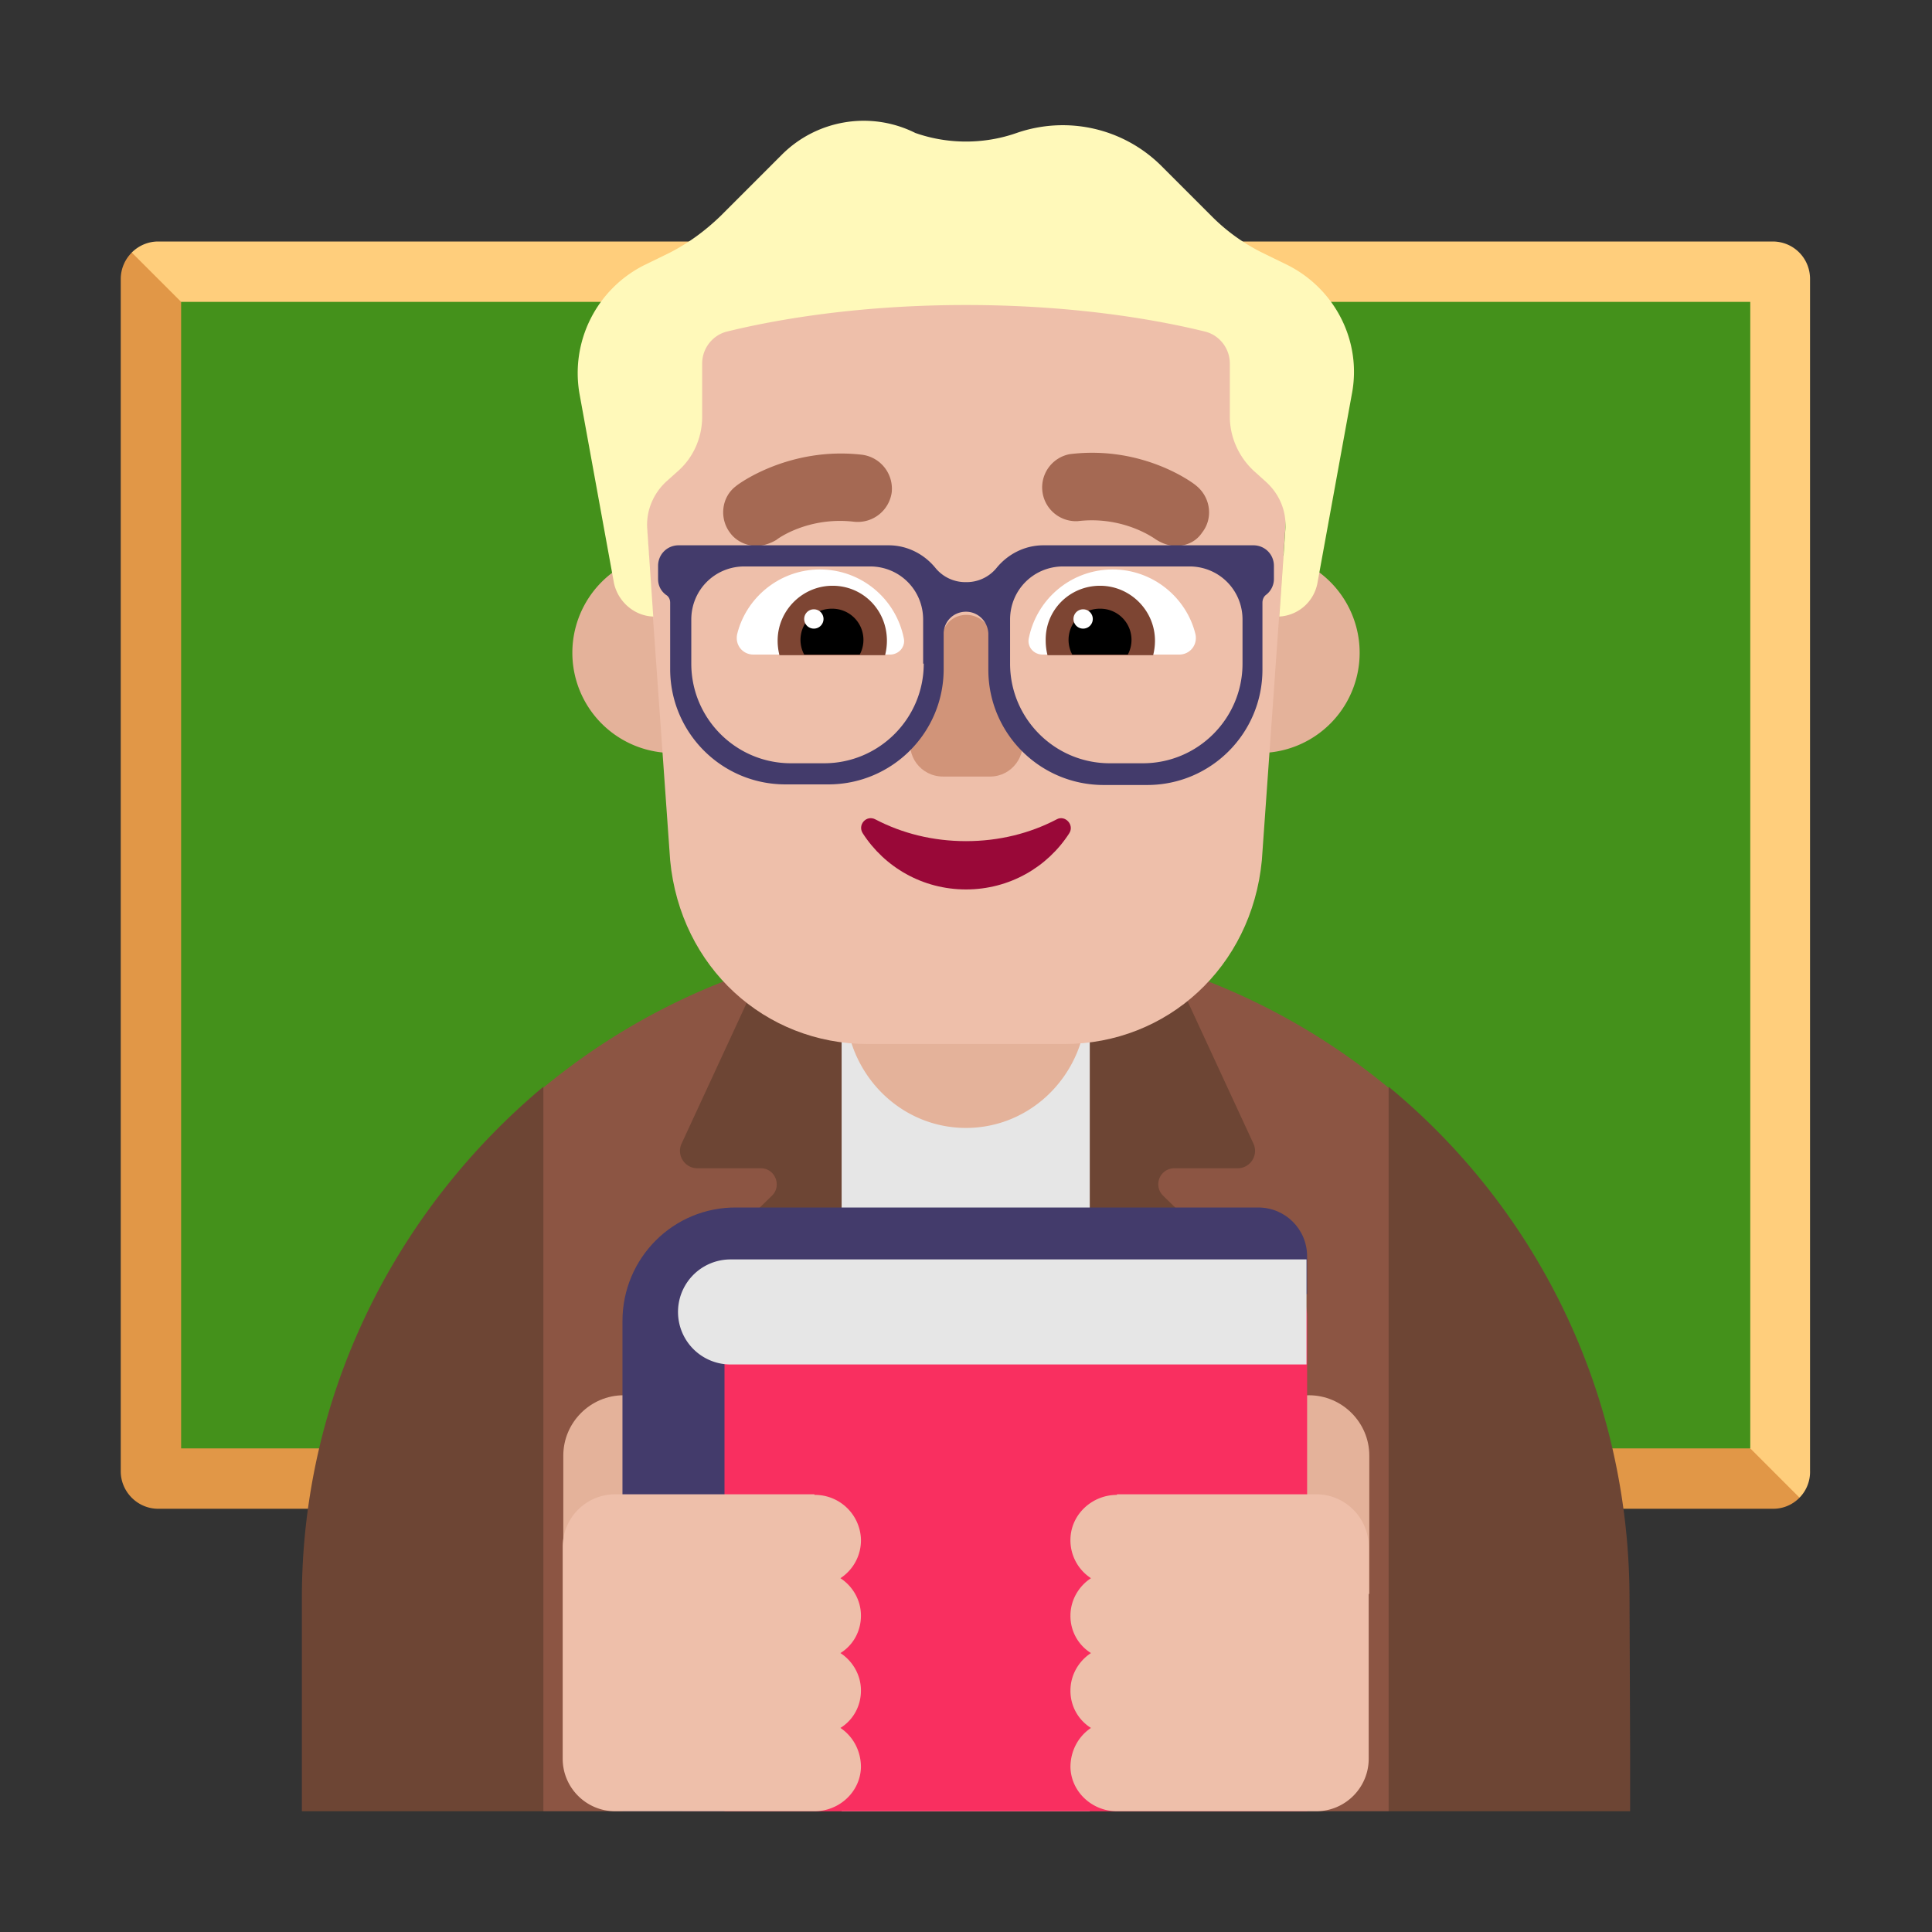 <svg width="32" height="32" fill="none" xmlns="http://www.w3.org/2000/svg"><rect width="100%" height="100%" fill="#333333" stroke="none"/><path d="m3 7 7.5 12 17 5 2.306.806a.61.61 0 0 0 .174-.446V4.62c0-.34-.27-.62-.62-.62H2.62c-.17 0-.325.07-.438.183L3 7Z" fill="#FFCE7C"/><path d="M2.62 24.99h26.75c.17 0 .325-.07.436-.184L29 24 3 5l-.817-.817A.618.618 0 0 0 2 4.62v19.75c0 .34.28.62.62.62Z" fill="#E19747"/><path d="M3 23.99V5h25.99v18.99H3Z" fill="#44911B"/><path d="M9 18.015a10.957 10.957 0 0 1 7-2.515c2.66 0 5.099.945 7 2.518L24.5 24 23 30H9l-1.5-6L9 18.015Z" fill="#8C5543"/><path d="M11.29 18.94 12.65 16H14v14l-2.8-7.87a.952.952 0 0 1 .23-1l1.36-1.33c.16-.16.05-.45-.19-.45h-1.05c-.21 0-.35-.22-.26-.41ZM20.76 18.94 19.4 16H18v14l2.85-7.87c.13-.35.03-.74-.23-1l-1.36-1.33a.265.265 0 0 1 .19-.45h1.05c.21 0 .35-.22.26-.41ZM9 18c-2.43 2.03-4.01 5.09-4 8.5V30h4V18ZM23 18v12h4v-1l-.01-2.51c0-3.41-1.54-6.47-3.99-8.49Z" fill="#6D4534"/><path d="M18.05 16.82h-4.11V30h4.11V16.82Z" fill="#E6E6E6"/><path d="M16 18.682c-1.107 0-2-.92-2-2.06v-2.56c0-1.14.893-2.06 2-2.06s2 .92 2 2.06v2.56c0 1.14-.893 2.06-2 2.06ZM12.8 10.812a1.66 1.66 0 1 1-3.32 0 1.66 1.66 0 0 1 3.32 0ZM22.52 10.812a1.66 1.66 0 1 1-3.32 0 1.66 1.66 0 0 1 3.32 0Z" fill="#E4B29A"/><path d="M15.55 3.392c-2.82 0-5.05 2.39-4.85 5.21l.4 5.65c.17 1.77 1.57 3.04 3.27 3.04h3.26c1.7 0 3.1-1.27 3.27-3.04l.4-5.65c.2-2.81-2.03-5.21-4.85-5.21h-.9Z" fill="#EEBFAA"/><path d="M12.21 10.502c.15-.61.71-1.07 1.37-1.07.69 0 1.26.49 1.39 1.14.03.14-.08.27-.23.27h-2.26c-.18 0-.31-.16-.27-.34ZM19.8 10.502c-.15-.61-.71-1.07-1.37-1.07-.69 0-1.26.49-1.39 1.14-.03.14.08.27.23.27h2.26c.18 0 .31-.16.27-.34Z" fill="#fff"/><path d="M12.88 10.612c0-.5.41-.91.91-.91s.9.4.9.91c0 .08-.01.16-.03.24h-1.75a.986.986 0 0 1-.03-.24ZM19.13 10.612c0-.5-.41-.91-.91-.91s-.91.4-.9.91c0 .08.01.16.03.24h1.75c.02-.08.03-.16.03-.24Z" fill="#7D4533"/><path d="M13.78 10.082a.516.516 0 0 1 .46.76h-.92a.516.516 0 0 1 .46-.76ZM18.22 10.082a.516.516 0 0 0-.46.76h.92a.516.516 0 0 0-.46-.76Z" fill="#000"/><path d="M13.64 10.252a.16.16 0 1 1-.32 0 .16.16 0 0 1 .32 0ZM18.1 10.252a.16.16 0 1 1-.32 0 .16.16 0 0 1 .32 0Z" fill="#fff"/><path d="m21.33 4.392-.43-.21c-.3-.15-.58-.35-.82-.59l-.84-.84c-.63-.63-1.56-.84-2.4-.55-.54.19-1.14.19-1.68 0-.74-.37-1.63-.22-2.21.36l-1.02 1.02c-.25.24-.52.44-.83.6l-.43.21a2 2 0 0 0-1.07 2.14l.57 3.13c.07.31.34.54.65.55l-.1-1.46c-.02-.29.1-.58.32-.78l.19-.17c.26-.23.4-.56.4-.9v-.88c0-.25.17-.47.41-.53.65-.16 2.04-.44 3.96-.44s3.31.28 3.96.44c.24.06.41.28.41.53v.88c0 .34.15.67.4.9l.2.18c.22.2.34.48.32.78l-.1 1.45a.68.68 0 0 0 .63-.55l.57-3.13c.17-.87-.27-1.74-1.06-2.14Z" fill="#FFF9BA"/><path d="M19.14 8.932c.11.07.22.11.34.11.17 0 .33-.07.43-.22.19-.24.14-.59-.1-.78-.03-.03-.87-.67-2.09-.52a.56.56 0 0 0 .13 1.11c.727-.087 1.228.257 1.286.297a.48.48 0 0 0 .004.003ZM12.09 8.822c.1.14.27.22.44.22.11 0 .23-.04.33-.1.02-.02.53-.39 1.29-.3.31.03.58-.19.62-.49a.568.568 0 0 0-.49-.62c-1.21-.14-2.06.49-2.09.52-.24.18-.28.53-.1.77Z" fill="#A56953"/><path d="m15.62 10.462-.52 1.7c-.11.35.15.7.52.7h.78c.36 0 .62-.35.52-.7l-.52-1.7c-.13-.37-.66-.37-.78 0Z" fill="#D19479"/><path d="M16 13.932c-.55 0-1.06-.13-1.5-.36-.15-.08-.3.09-.21.23.36.56.99.93 1.71.93s1.35-.37 1.71-.93c.09-.14-.07-.31-.21-.23-.44.23-.95.36-1.5.36Z" fill="#990838"/><path d="M20.76 9.032h-3.48c-.3 0-.58.14-.77.37a.64.64 0 0 1-.51.24.64.64 0 0 1-.51-.24c-.19-.23-.47-.37-.77-.37h-3.48c-.19 0-.34.15-.34.34v.22c0 .11.05.2.13.26.05.03.07.08.07.13v1.1c0 1.05.85 1.91 1.91 1.91h.71c1.05 0 1.91-.85 1.91-1.91v-.6c.01-.2.17-.35.37-.35.2 0 .36.16.37.36v.6c0 1.06.86 1.91 1.91 1.91H19c1.06 0 1.91-.86 1.91-1.91v-1.11c0-.05.02-.1.06-.13.08-.06.13-.16.13-.26v-.22c0-.19-.15-.34-.34-.34Zm-5.46 1.96c0 .91-.74 1.65-1.65 1.65h-.55c-.91 0-1.65-.74-1.65-1.65v-.73c0-.49.39-.88.88-.88h2.08c.49 0 .88.39.88.88v.73h.01Zm5.28 0c0 .91-.74 1.65-1.65 1.65h-.55c-.91 0-1.65-.74-1.65-1.65v-.73c0-.49.39-.88.88-.88h2.09c.49 0 .88.39.88.88v.73Z" fill="#433B6B"/><path d="M9.33 24.11c0-.55.45-1 1-1s1 .45 1 1v2.29h-2v-2.29ZM22.68 24.11c0-.55-.45-1-1-1s-1 .45-1 1v2.29h2v-2.29Z" fill="#E4B29A"/><path d="M11.31 22.88V30h10.34v-8.19c0-.45-.36-.81-.81-.81H13.2c-1.05-.01-1.89.84-1.89 1.88Z" fill="#F92F60"/><path d="M10.31 30v-8.12c0-1.04.84-1.89 1.89-1.88h8.64c.45 0 .81.36.81.81v.625H12V30h-1.69Z" fill="#433B6B"/><path d="M21.64 20.86H12.1a.87.87 0 0 0 0 1.74h9.54v-1.74Z" fill="#E6E6E6"/><path d="M14.26 25.49a.763.763 0 0 0-.77-.73v-.01h-3.3a.87.87 0 0 0-.87.87v3.51c0 .48.39.87.87.87h3.3c.41 0 .76-.32.77-.73 0-.27-.13-.51-.34-.65.21-.13.34-.36.34-.62s-.14-.49-.34-.62c.21-.13.34-.36.34-.62s-.14-.49-.34-.62a.75.75 0 0 0 .34-.65ZM17.73 25.49c.01-.41.36-.73.77-.73v-.01h3.3c.48 0 .87.39.87.87v3.51c0 .48-.39.87-.87.87h-3.3c-.41 0-.76-.32-.77-.73 0-.27.13-.51.34-.65a.722.722 0 0 1-.34-.62c0-.26.14-.49.34-.62a.722.722 0 0 1-.34-.62c0-.26.14-.49.34-.62a.75.75 0 0 1-.34-.65Z" fill="#EEBFAA"/></svg>